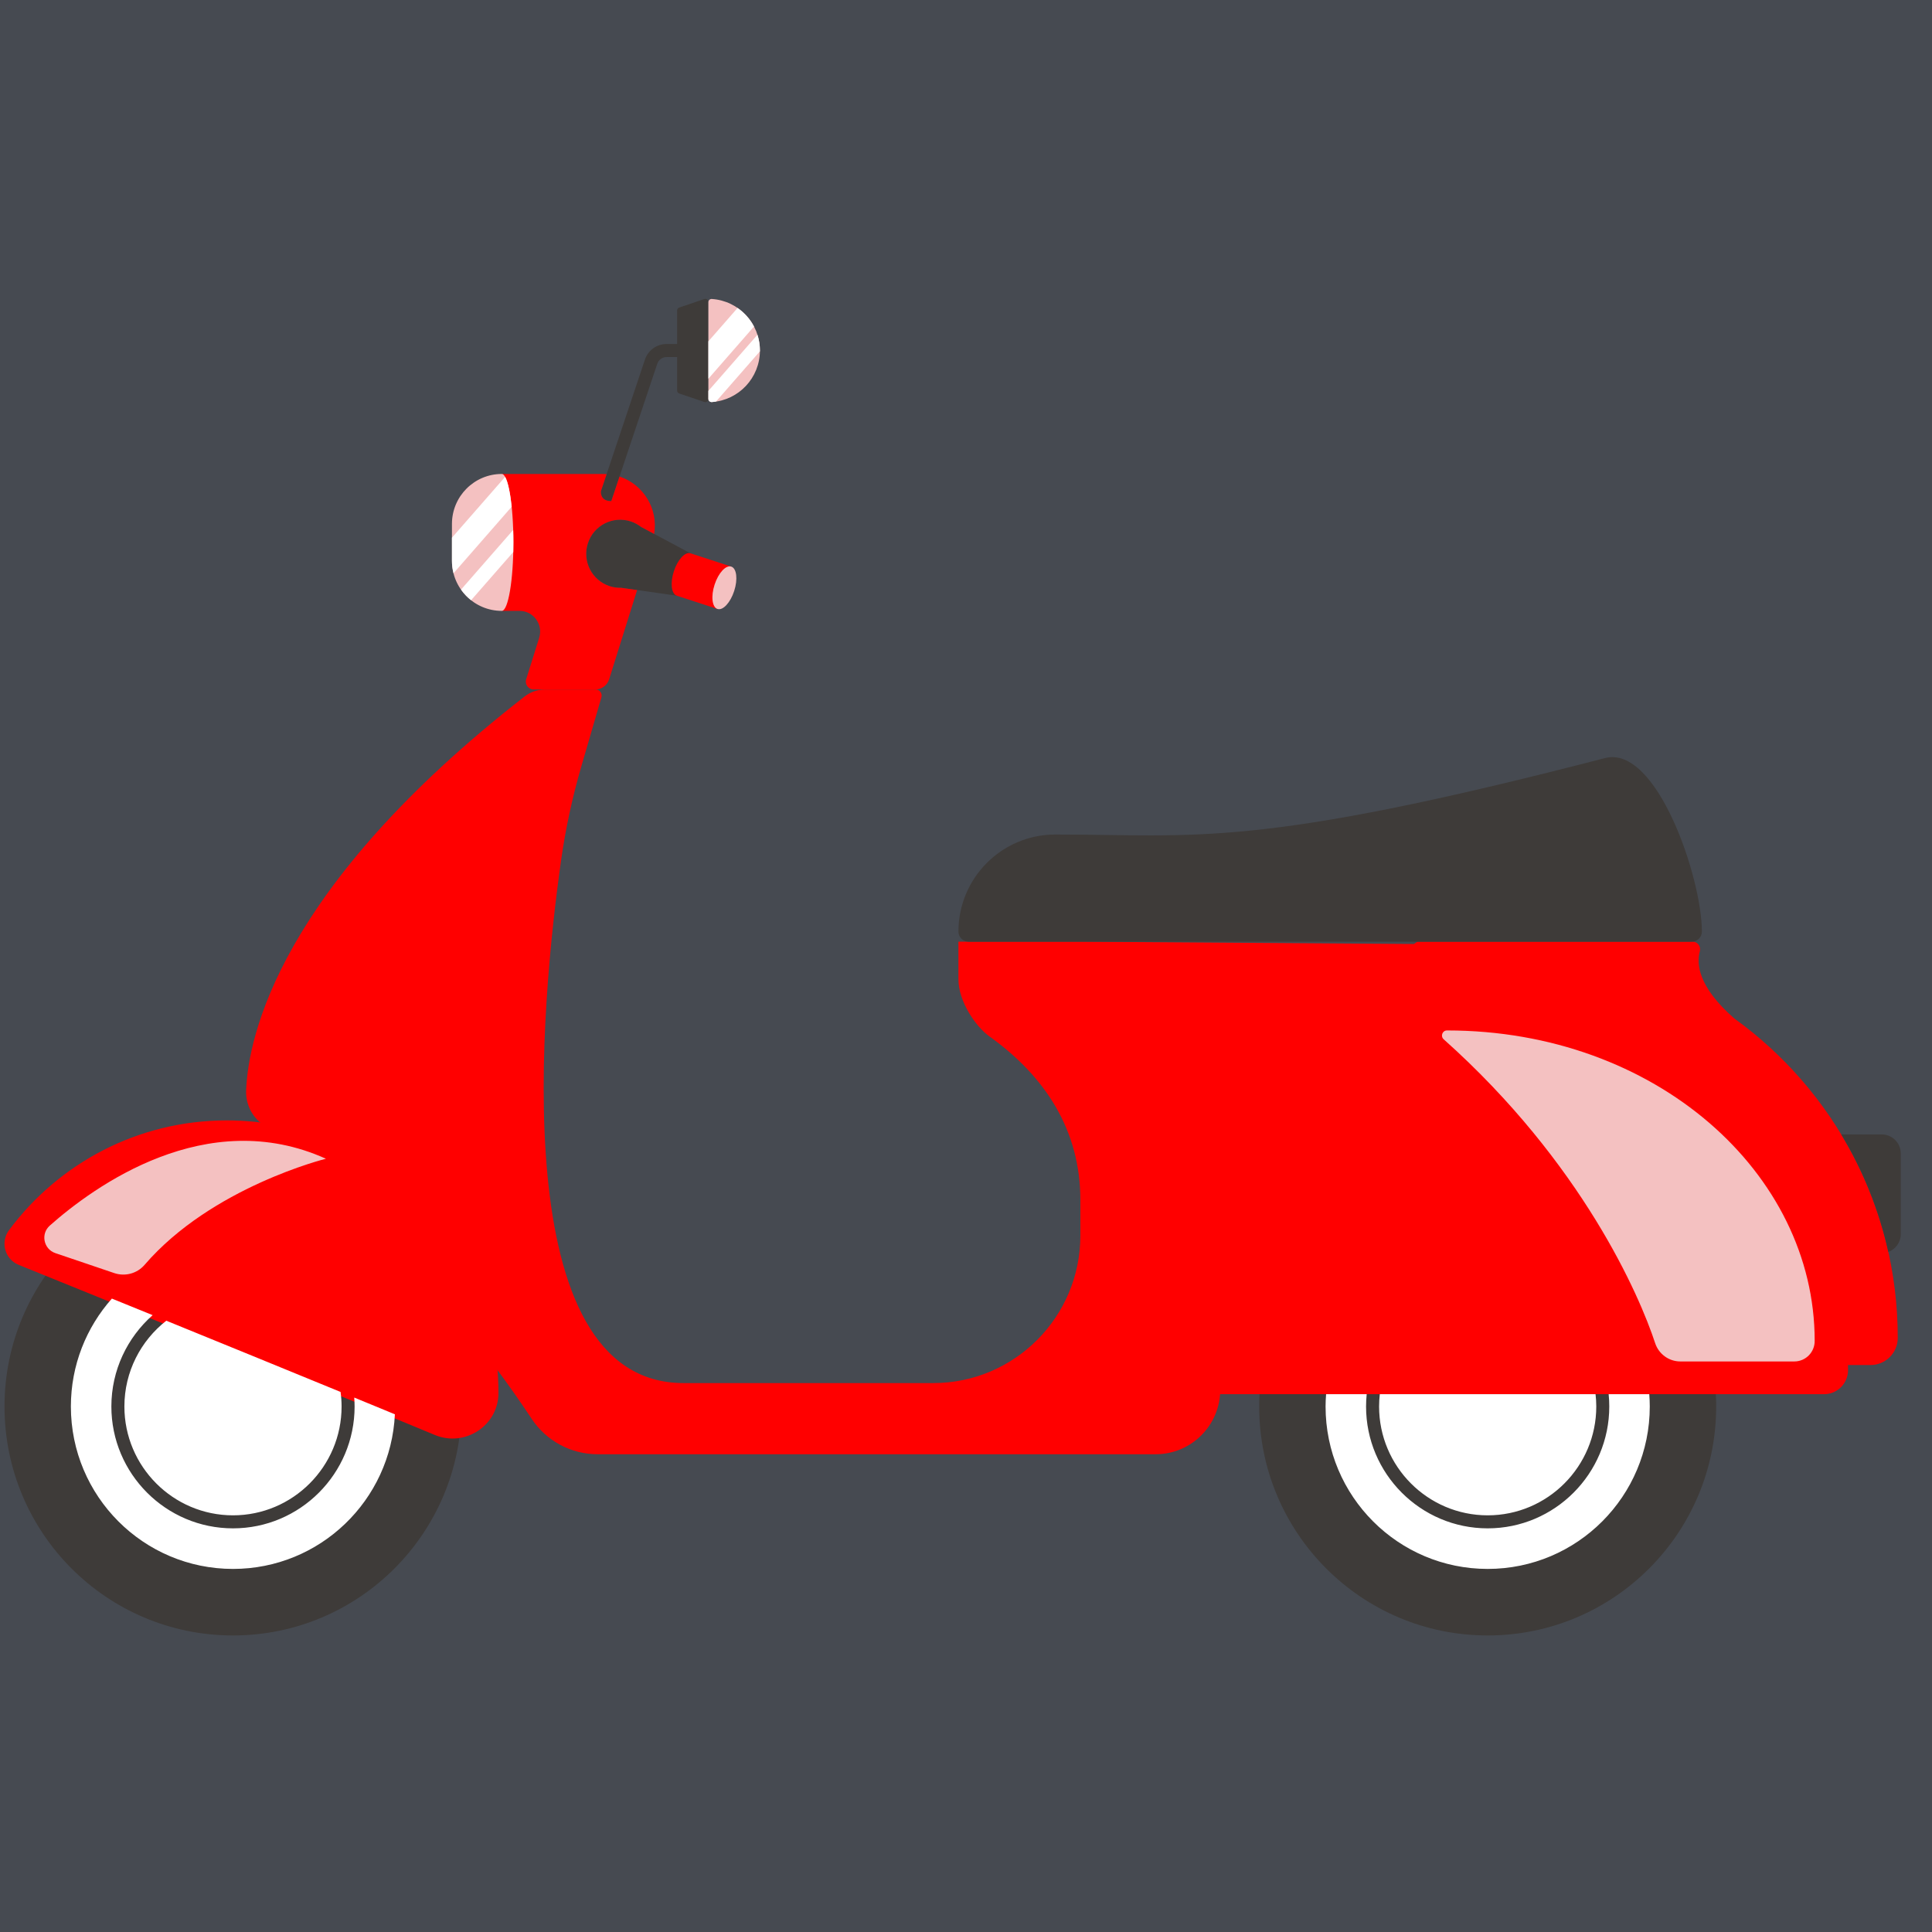 <svg xmlns="http://www.w3.org/2000/svg" xmlns:xlink="http://www.w3.org/1999/xlink" width="500" zoomAndPan="magnify" viewBox="0 0 375 375" height="500" preserveAspectRatio="xMidYMid meet" version="1.0"><defs><clipPath id="id1"><path d="M 0 58 L 369 58 L 369 317.434 L 0 317.434 Z M 0 58 " clip-rule="nonzero"/></clipPath></defs><rect x="-37.5" width="450" fill="#ffffff" y="-37.5" height="450" fill-opacity="1"/><rect x="-37.5" width="450" fill="#464a51" y="-37.5" height="450" fill-opacity="1"/><rect x="-37.5" width="450" fill="#ffffff" y="-37.5" height="450" fill-opacity="1"/><rect x="-37.5" width="450" fill="#464a51" y="-37.5" height="450" fill-opacity="1"/><path fill="#ff0000" d="M 368.352 259.684 C 368.352 262.594 365.984 264.953 363.078 264.953 L 236.852 264.953 L 236.852 269.703 C 236.852 276.641 231.242 282.266 224.32 282.266 L 115.992 282.266 C 110.84 282.266 106.031 279.684 103.188 275.379 C 95.66 263.988 78.207 240.262 50.637 217.988 C 48.734 216.449 47.676 214.098 47.773 211.648 C 48.184 201.238 54.129 172.324 101.828 135.188 C 102.961 134.305 104.367 133.828 105.805 133.828 L 115.598 133.828 C 116.387 133.828 116.953 134.586 116.734 135.344 L 112.82 148.805 C 111.102 154.734 109.789 160.773 108.922 166.887 C 105.012 194.516 97.805 268.457 132.695 268.457 L 181.121 268.457 C 196.902 268.457 209.699 255.633 209.699 239.82 L 209.699 232.93 C 209.699 219.5 203.008 209 192.008 201.137 C 189.449 199.309 186.031 194.438 186.031 190.066 L 186.031 182.777 L 209.699 182.777 L 274.438 183.23 L 275.113 182.777 L 328.527 182.777 C 329.5 182.777 330.195 183.707 329.934 184.645 C 329.273 186.992 329.527 191.477 336.621 197.68 C 355.852 211.539 368.359 234.152 368.352 259.684 " fill-opacity="1" fill-rule="nonzero"/><g clip-path="url(#id1)"><path fill="#3e3b39" d="M 136.719 58.039 L 131.828 59.699 C 131.59 59.781 131.43 60.004 131.43 60.254 L 131.43 66.77 L 129.398 66.77 C 127.449 66.77 125.746 68.02 125.16 69.863 L 116.629 95.359 C 116.629 95.359 116.395 97.273 118.652 97.273 L 127.562 70.648 C 127.816 69.844 128.559 69.301 129.398 69.301 L 131.43 69.301 L 131.43 75.812 C 131.43 76.066 131.59 76.289 131.828 76.371 L 136.719 78.027 C 137.102 78.156 137.496 77.871 137.496 77.473 L 137.496 58.598 C 137.496 58.195 137.102 57.91 136.719 58.039 Z M 288.758 228.559 C 264.262 228.559 244.406 248.457 244.406 273 C 244.406 297.543 264.262 317.441 288.758 317.441 C 313.254 317.441 333.109 297.543 333.109 273 C 333.109 248.457 313.254 228.559 288.758 228.559 Z M 45.223 228.559 C 20.73 228.559 0.875 248.457 0.875 273 C 0.875 297.543 20.73 317.441 45.223 317.441 C 69.719 317.441 89.574 297.543 89.574 273 C 89.574 248.457 69.719 228.559 45.223 228.559 Z M 311.535 147.141 C 243.258 164.828 232.418 161.98 204.832 161.98 C 194.453 161.98 186.031 170.414 186.031 180.82 C 186.031 181.898 186.91 182.777 187.988 182.777 L 328.379 182.777 C 329.457 182.777 330.336 181.898 330.336 180.82 C 330.336 170.414 321.59 144.535 311.535 147.141 Z M 134.02 107.391 L 124.414 102.266 C 123.828 101.812 123.164 101.445 122.422 101.203 C 118.957 100.074 115.234 101.969 114.109 105.441 C 112.977 108.914 114.871 112.645 118.336 113.777 C 119.078 114.02 119.832 114.113 120.57 114.09 L 131.348 115.617 C 132.395 115.961 133.844 114.398 134.582 112.125 C 135.324 109.855 135.07 107.734 134.02 107.391 Z M 368.938 223.887 L 368.938 239.547 C 368.938 241.137 367.93 242.48 366.527 243 C 364.711 234.828 361.586 227.148 357.383 220.191 L 365.25 220.191 C 367.285 220.191 368.938 221.848 368.938 223.887 " fill-opacity="1" fill-rule="nonzero"/></g><path fill="#ff0000" d="M 120.25 92.5 L 118.652 97.273 C 116.395 97.273 116.629 95.359 116.629 95.359 L 117.742 92.035 C 117.539 92.02 117.336 91.996 117.129 91.996 L 97.398 91.996 L 97.398 118.57 L 100.832 118.57 C 103.539 118.57 105.465 121.203 104.656 123.789 L 102.133 131.84 C 101.824 132.828 102.559 133.828 103.586 133.828 L 115.547 133.828 C 116.777 133.828 117.863 133.027 118.23 131.855 L 123.664 114.531 L 120.57 114.09 C 119.832 114.113 119.078 114.02 118.336 113.777 C 114.871 112.645 112.977 108.914 114.109 105.441 C 115.234 101.969 118.957 100.074 122.422 101.203 C 123.164 101.445 123.828 101.812 124.414 102.266 L 126.973 103.633 C 127.797 98.707 124.824 94.004 120.25 92.5 Z M 242.598 270.613 L 354.043 270.613 C 356.617 270.613 358.703 268.52 358.703 265.945 C 358.703 228.914 321.48 192.824 275.418 192.824 C 245.531 192.824 221.305 217.105 221.305 247.051 L 221.305 259.695 C 221.305 265.723 226.184 270.613 232.199 270.613 Z M 84.414 278.531 C 90.23 280.945 96.727 276.723 96.746 270.414 C 96.746 270.367 96.746 270.324 96.746 270.281 C 96.746 241.113 73.148 217.469 44.039 217.469 C 26.719 217.469 11.359 225.844 1.754 238.77 C 0.027 241.09 0.941 244.418 3.617 245.504 C 22.156 253.012 57.953 267.547 84.414 278.531 Z M 99.395 143.758 C 55.895 177.625 50.477 203.992 50.102 213.484 C 50.102 213.484 64.492 211.977 74.062 223.934 C 74.062 223.934 66.203 188.062 99.395 143.758 Z M 141.938 109.977 L 139.266 118.203 L 131.359 115.625 C 130.309 115.281 130.055 113.16 130.793 110.891 C 131.531 108.617 132.98 107.055 134.031 107.395 L 141.938 109.977 " fill-opacity="1" fill-rule="nonzero"/><path fill="#f4c1c1" d="M 9.668 237.883 C 18.242 230.289 40.051 214.43 63.262 224.91 C 63.262 224.91 41.074 230.391 28.051 245.52 C 26.602 247.199 24.273 247.816 22.176 247.105 L 10.746 243.23 C 8.457 242.453 7.852 239.488 9.668 237.883 Z M 280.219 201.727 C 279.547 201.125 279.961 200.008 280.863 200.008 C 321.34 200.008 352.227 227.684 352.227 260.219 C 352.273 262.438 350.488 264.258 348.277 264.258 L 326.156 264.258 C 323.926 264.258 321.961 262.82 321.262 260.699 C 318.23 251.453 307.098 225.719 280.219 201.727 Z M 138.16 58.031 C 143.379 58.371 147.5 62.723 147.5 68.035 C 147.5 73.348 143.379 77.695 138.16 78.039 C 137.805 78.062 137.496 77.785 137.496 77.426 L 137.496 58.641 C 137.496 58.281 137.805 58.008 138.16 58.031 Z M 97.398 91.996 C 92.055 91.996 87.723 96.34 87.723 101.691 L 87.723 108.875 C 87.723 114.23 92.055 118.57 97.398 118.57 C 98.641 118.57 99.648 112.621 99.648 105.285 C 99.648 97.949 98.641 91.996 97.398 91.996 Z M 142.504 114.711 C 141.766 116.98 140.316 118.547 139.266 118.203 C 138.215 117.863 137.961 115.742 138.703 113.473 C 139.441 111.199 140.891 109.633 141.938 109.977 C 142.988 110.32 143.242 112.441 142.504 114.711 " fill-opacity="1" fill-rule="nonzero"/><path fill="#ffffff" d="M 89.484 114.441 L 99.609 102.859 C 99.637 103.648 99.648 104.453 99.648 105.285 C 99.648 105.918 99.637 106.535 99.625 107.145 L 91.441 116.504 C 90.691 115.914 90.035 115.223 89.484 114.441 Z M 99.316 98.355 L 88.031 111.266 C 87.836 110.5 87.723 109.699 87.723 108.875 L 87.723 104.367 L 98.047 92.562 C 98.578 93.508 99.027 95.602 99.316 98.355 Z M 320.121 270.613 C 320.184 271.402 320.219 272.195 320.219 273 C 320.219 290.414 306.137 304.527 288.758 304.527 C 271.379 304.527 257.293 290.414 257.293 273 C 257.293 272.195 257.332 271.402 257.395 270.613 L 265.273 270.613 C 265.195 271.395 265.152 272.195 265.152 273 C 265.152 286.043 275.742 296.652 288.758 296.652 C 301.773 296.652 312.359 286.043 312.359 273 C 312.359 272.195 312.32 271.395 312.238 270.613 Z M 309.695 270.613 C 309.785 271.395 309.836 272.195 309.836 273 C 309.836 284.648 300.379 294.125 288.758 294.125 C 277.133 294.125 267.68 284.648 267.68 273 C 267.68 272.195 267.727 271.395 267.816 270.613 Z M 76.648 274.516 C 75.859 291.227 62.094 304.527 45.223 304.527 C 27.848 304.527 13.758 290.414 13.758 273 C 13.758 264.957 16.77 257.625 21.715 252.055 C 24.254 253.086 26.898 254.16 29.625 255.27 C 24.719 259.609 21.617 265.945 21.617 273 C 21.617 286.043 32.207 296.652 45.223 296.652 C 58.238 296.652 68.828 286.043 68.828 273 C 68.828 272.414 68.797 271.84 68.758 271.266 C 71.426 272.363 74.062 273.445 76.648 274.516 Z M 32.277 256.348 C 27.332 260.219 24.145 266.242 24.145 273 C 24.145 284.648 33.602 294.125 45.223 294.125 C 56.844 294.125 66.301 284.648 66.301 273 C 66.301 272.039 66.23 271.102 66.105 270.176 C 54.762 265.516 42.98 260.707 32.277 256.348 Z M 137.496 77.426 C 137.496 77.785 137.805 78.062 138.16 78.039 C 138.434 78.02 138.703 77.984 138.977 77.945 L 147.496 68.195 C 147.496 68.141 147.5 68.09 147.5 68.035 C 147.5 66.965 147.328 65.945 147.02 64.977 L 137.496 75.871 Z M 137.496 66.254 L 143.16 59.777 C 144.492 60.699 145.594 61.93 146.352 63.375 L 137.496 73.508 L 137.496 66.254 " fill-opacity="1" fill-rule="nonzero"/></svg>